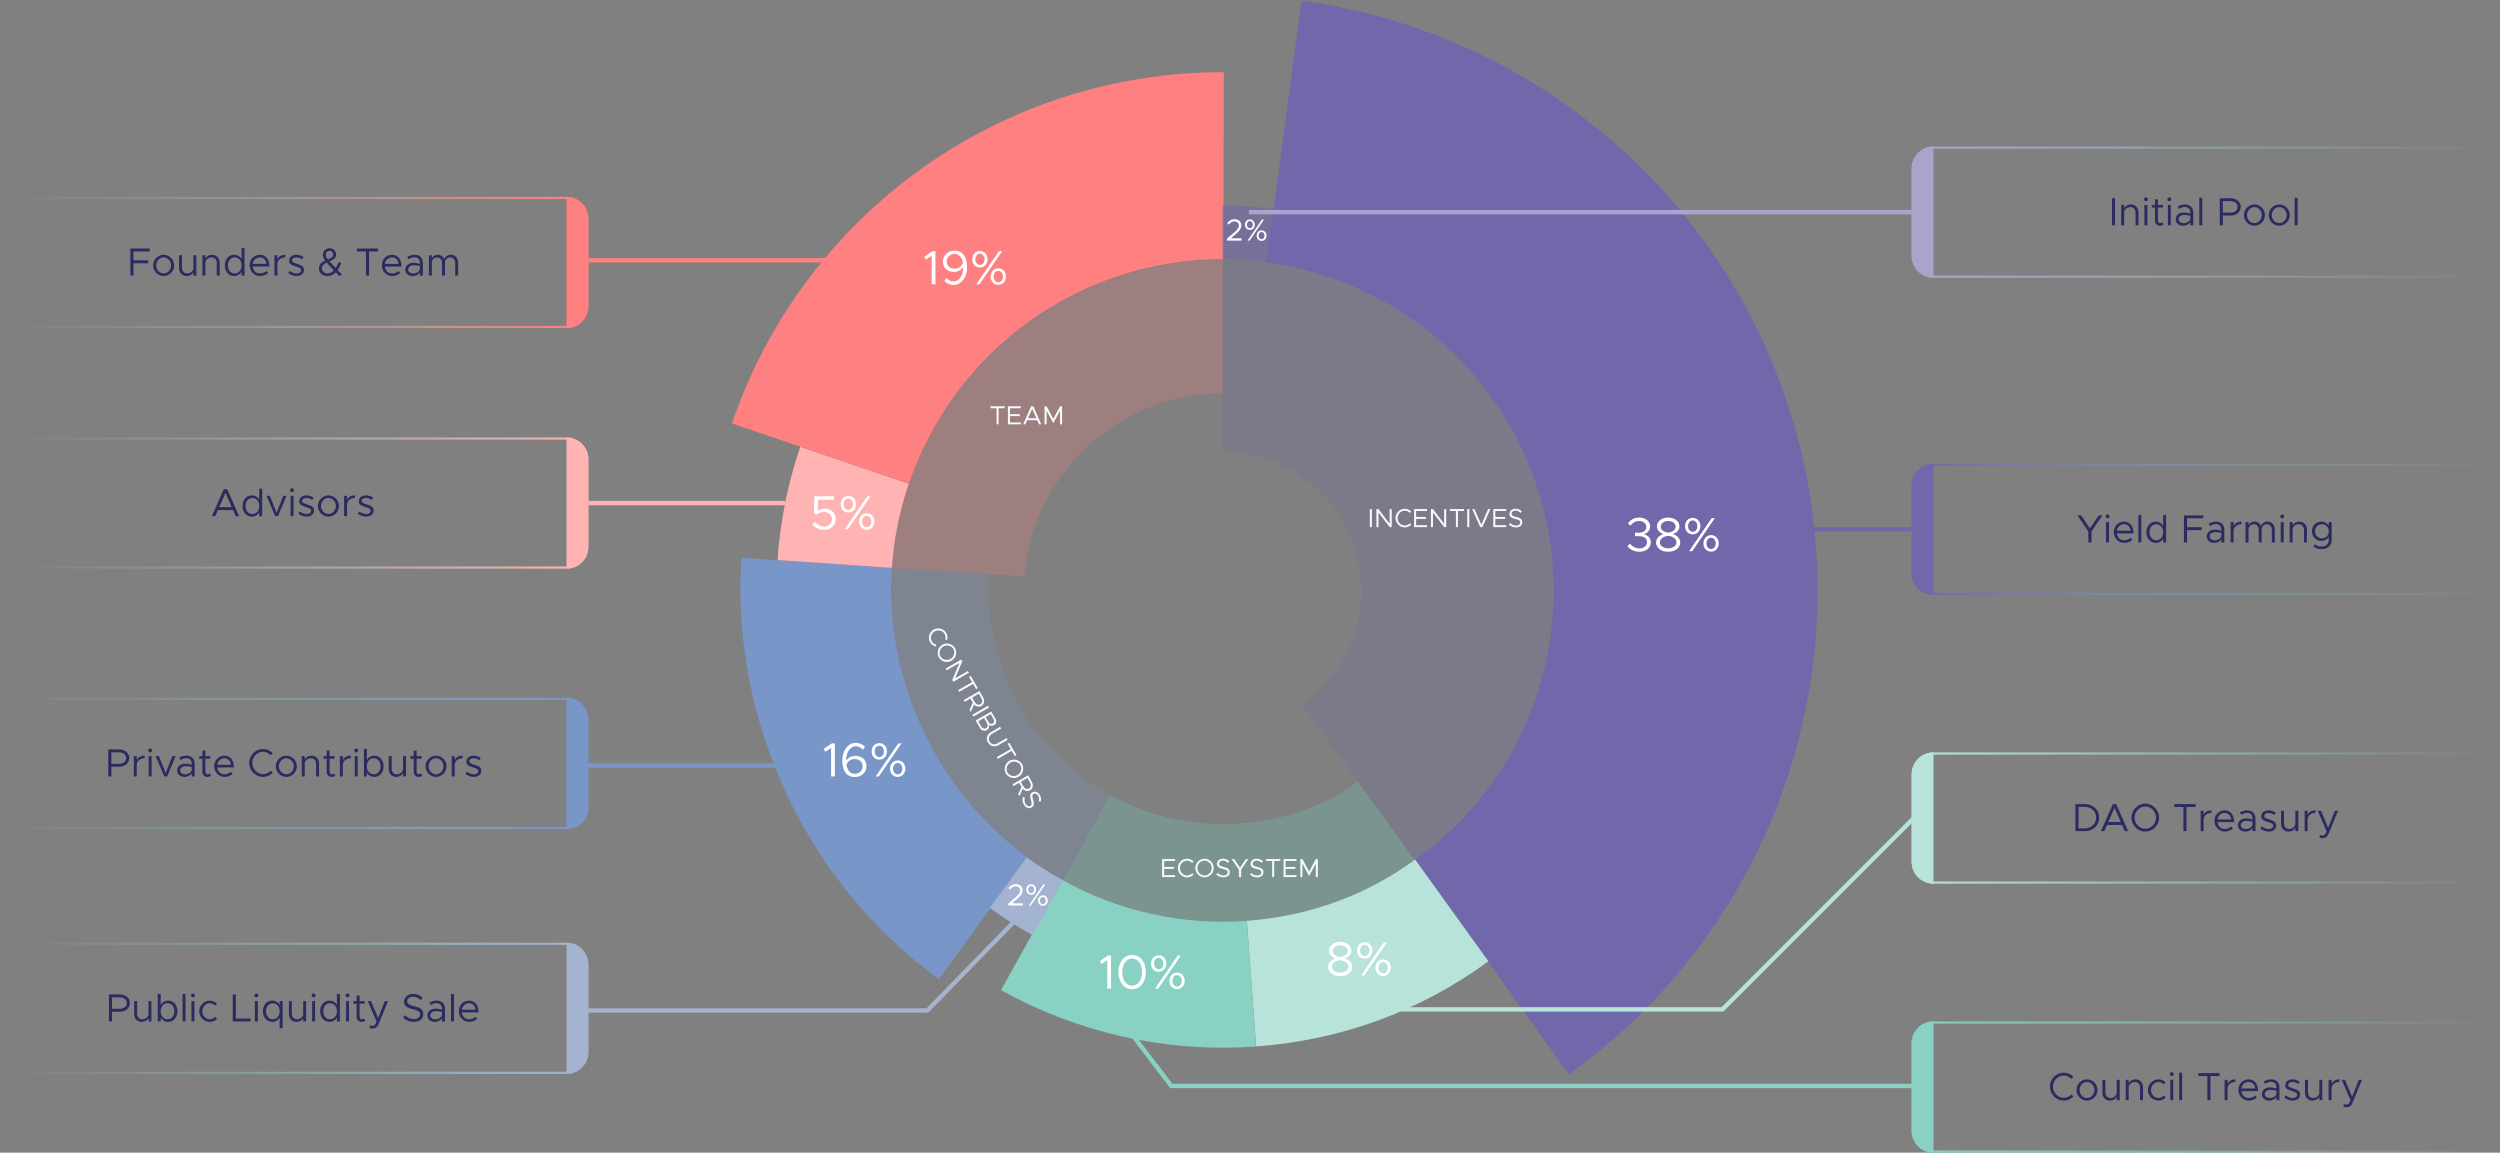 <svg width="1143" height="527" viewBox="0 0 1143 527" fill="none" xmlns="http://www.w3.org/2000/svg">
<rect x="0" y="0" width="1143" height="527" fill="#808080" stroke="none"/>
<path d="M875.5 496.5H535.5L518 473.5" stroke="#88D1C3" stroke-width="2"/>
<path d="M269 119H378" stroke="#FF8080" stroke-width="2"/>
<path opacity="0.24" d="M559 118.749C590.941 118.749 622.062 128.861 647.903 147.636C673.744 166.41 692.978 192.883 702.848 223.261C712.718 253.639 712.718 286.361 702.848 316.739C692.978 347.117 672.744 374.59 646.903 393.364L595.269 322.296C606.101 314.426 615.164 302.328 619.302 289.593C623.44 276.859 623.44 263.141 619.302 250.407C615.164 237.672 607.101 226.574 596.269 218.704C585.436 210.833 572.39 206.594 559 206.594V118.749Z" fill="#7068AA"/>
<path d="M594.994 0.392C649.049 7.609 699.687 30.908 740.335 67.265C780.982 103.623 809.763 151.359 822.94 204.278C836.117 257.197 833.082 312.856 814.23 364.028C795.377 415.201 761.578 459.526 717.218 491.248L647.016 393.08C671.693 375.433 690.496 350.775 700.983 322.308C711.471 293.84 713.159 262.878 705.829 233.439C698.498 204 682.488 177.445 659.876 157.219C637.263 136.994 609.094 124.032 579.023 120.018L594.994 0.392Z" fill="#7068AA"/>
<path d="M574.251 478.44C533.701 481.421 493.167 472.453 457.66 452.643L485.731 402.328C511.403 416.65 540.709 423.135 570.026 420.979L574.251 478.44Z" fill="#88D1C3"/>
<path d="M429.227 447.648C399.225 425.731 375.262 396.572 359.574 362.891C343.886 329.21 336.474 292.069 339.001 255L407.701 259.684C405.965 285.151 411.217 310.677 421.994 333.816C432.772 356.955 449.235 376.987 469.846 392.044L429.227 447.648Z" fill="#7996C9"/>
<path d="M355.477 256.053C356.685 238.416 360.181 221.011 365.877 204.276L415.509 221.167C411.277 233.601 408.68 246.533 407.782 259.637L355.477 256.053Z" fill="#FFB3B3"/>
<path d="M334.648 193.611C350.626 146.685 380.916 105.95 421.255 77.139C461.595 48.328 509.953 32.891 559.524 33.001L559.335 118.484C527.644 118.413 496.728 128.282 470.938 146.702C445.149 165.121 425.784 191.163 415.569 221.164L334.648 193.611Z" fill="#FF8080"/>
<path d="M472 427.5C465.464 423.857 458.532 419.54 452.5 415.113L469.474 391.985C474.545 395.707 480.472 399.378 485.966 402.441L472 427.5Z" fill="#A3B3D0"/>
<path opacity="0.6" d="M559 94C567.268 94 575.526 94.583 583.712 95.743L580.275 119.979C573.227 118.979 566.118 118.478 559 118.478V94Z" fill="#7068AA"/>
<path opacity="0.24" d="M646.891 393.372C623.669 410.241 597.128 419.153 568.482 420.953C539.837 422.753 511.272 416.365 486.121 402.535L507.547 363.57C525.303 373.333 545.471 377.843 565.694 376.573C585.918 375.302 604.362 369.304 620.757 357.395L646.891 393.372Z" fill="#73D7C3"/>
<path opacity="0.24" d="M486.122 402.535C460.972 388.706 440.276 368.006 426.451 342.853C412.626 317.7 405.816 288.348 407.621 259.703L452 262.5C450.726 282.723 455.66 303.676 465.42 321.434C475.181 339.192 489.792 353.806 507.548 363.57L486.122 402.535Z" fill="#7996C9"/>
<path opacity="0.24" d="M407.668 259.653C410.096 221.259 427.445 186.034 455.497 159.708C483.55 133.383 520.579 118.736 559.049 118.749L559.029 179.702C536.062 179.695 513.955 188.439 497.208 204.155C480.461 219.872 469.949 240.579 468.499 263.5L407.668 259.653Z" fill="#FF8080"/>
<path d="M269 230H359" stroke="#FFB3B3" stroke-width="2"/>
<path d="M829 242H874" stroke="#7068AA" stroke-width="2"/>
<path d="M571 97H874" stroke="#A9A4CC" stroke-width="2"/>
<path d="M269 350H355" stroke="#7996C9" stroke-width="2"/>
<path d="M269 462H424L464 421" stroke="#A3B3D0" stroke-width="2"/>
<path d="M875.001 374L787.5 461.501L636 461.502" stroke="#B8E3DB" stroke-width="2"/>
<path d="M680.501 439.5C649.088 462.472 613.144 475.565 574.334 478.434L570.086 420.975C598.146 418.901 624.29 409.609 647.001 393L680.501 439.5Z" fill="#B8E3DB"/>
<path d="M560.993 110H567.629V108.964H562.743L565.263 106.78C566.887 105.38 567.531 104.344 567.531 103.042C567.531 101.32 566.131 100.214 564.465 100.214C562.953 100.214 561.875 100.928 561.077 102.062L561.847 102.692C562.505 101.796 563.303 101.194 564.423 101.194C565.445 101.194 566.425 101.88 566.425 103.056C566.425 104.008 565.865 104.932 564.507 106.094L560.993 109.09V110ZM571.435 105.114C572.751 105.114 573.675 104.064 573.675 102.706C573.675 101.376 572.779 100.298 571.449 100.298C570.147 100.298 569.209 101.348 569.209 102.734C569.209 104.036 570.105 105.114 571.435 105.114ZM570.385 110H571.309L577.889 100.382H576.965L570.385 110ZM571.449 104.358C570.679 104.358 570.091 103.644 570.091 102.72C570.091 101.754 570.651 101.054 571.435 101.054C572.219 101.054 572.793 101.768 572.793 102.72C572.793 103.658 572.233 104.358 571.449 104.358ZM576.783 110.14C578.085 110.14 579.023 109.09 579.023 107.718C579.023 106.416 578.127 105.324 576.797 105.324C575.467 105.324 574.557 106.416 574.557 107.732C574.557 109.104 575.495 110.14 576.783 110.14ZM576.797 109.384C575.999 109.384 575.439 108.67 575.439 107.718C575.439 106.808 575.985 106.08 576.783 106.08C577.567 106.08 578.141 106.794 578.141 107.732C578.141 108.684 577.595 109.384 576.797 109.384Z" fill="white"/>
<path d="M460.993 414H467.629V412.964H462.743L465.263 410.78C466.887 409.38 467.531 408.344 467.531 407.042C467.531 405.32 466.131 404.214 464.465 404.214C462.953 404.214 461.875 404.928 461.077 406.062L461.847 406.692C462.505 405.796 463.303 405.194 464.423 405.194C465.445 405.194 466.425 405.88 466.425 407.056C466.425 408.008 465.865 408.932 464.507 410.094L460.993 413.09V414ZM471.435 409.114C472.751 409.114 473.675 408.064 473.675 406.706C473.675 405.376 472.779 404.298 471.449 404.298C470.147 404.298 469.209 405.348 469.209 406.734C469.209 408.036 470.105 409.114 471.435 409.114ZM470.385 414H471.309L477.889 404.382H476.965L470.385 414ZM471.449 408.358C470.679 408.358 470.091 407.644 470.091 406.72C470.091 405.754 470.651 405.054 471.435 405.054C472.219 405.054 472.793 405.768 472.793 406.72C472.793 407.658 472.233 408.358 471.449 408.358ZM476.783 414.14C478.085 414.14 479.023 413.09 479.023 411.718C479.023 410.416 478.127 409.324 476.797 409.324C475.467 409.324 474.557 410.416 474.557 411.732C474.557 413.104 475.495 414.14 476.783 414.14ZM476.797 413.384C475.999 413.384 475.439 412.67 475.439 411.718C475.439 410.808 475.985 410.08 476.783 410.08C477.567 410.08 478.141 410.794 478.141 411.732C478.141 412.684 477.595 413.384 476.797 413.384Z" fill="white"/>
<path d="M749.509 252.264C752.655 252.264 754.767 250.438 754.767 247.908C754.767 245.73 753.051 244.608 751.511 244.256C753.073 243.794 754.437 242.65 754.437 240.714C754.437 238.294 752.325 236.622 749.443 236.622C747.089 236.622 745.417 237.766 744.273 239.284L745.417 240.318C746.495 239.02 747.683 238.184 749.355 238.184C751.247 238.184 752.699 239.328 752.699 240.912C752.699 242.628 751.181 243.596 749.157 243.574L747.529 243.552V245.136H749.135C751.511 245.136 753.029 246.038 753.029 247.82C753.029 249.536 751.621 250.702 749.509 250.702C747.661 250.702 746.187 249.822 745.197 248.546L744.009 249.668C745.109 251.12 747.023 252.264 749.509 252.264ZM762.686 252.264C765.788 252.264 768.208 250.614 768.208 248.04C768.208 246.148 766.712 244.806 764.886 244.19C766.448 243.618 767.834 242.496 767.834 240.648C767.834 238.162 765.392 236.622 762.686 236.622C760.068 236.622 757.56 238.118 757.56 240.626C757.56 242.364 758.792 243.53 760.508 244.19C758.66 244.784 757.164 246.148 757.164 248.04C757.164 250.592 759.562 252.264 762.686 252.264ZM762.686 243.508C761.256 243.42 759.298 242.562 759.298 240.802C759.298 239.284 760.794 238.184 762.686 238.184C764.578 238.184 766.096 239.284 766.096 240.802C766.096 242.518 764.16 243.42 762.686 243.508ZM762.686 250.702C760.596 250.702 758.902 249.58 758.902 247.93C758.902 246.104 761.124 245.048 762.686 245.004C764.27 245.048 766.47 246.104 766.47 247.93C766.47 249.58 764.776 250.702 762.686 250.702ZM773.893 244.322C775.961 244.322 777.413 242.672 777.413 240.538C777.413 238.448 776.005 236.754 773.915 236.754C771.869 236.754 770.395 238.404 770.395 240.582C770.395 242.628 771.803 244.322 773.893 244.322ZM772.243 252H773.695L784.035 236.886H782.583L772.243 252ZM773.915 243.134C772.705 243.134 771.781 242.012 771.781 240.56C771.781 239.042 772.661 237.942 773.893 237.942C775.125 237.942 776.027 239.064 776.027 240.56C776.027 242.034 775.147 243.134 773.915 243.134ZM782.297 252.22C784.343 252.22 785.817 250.57 785.817 248.414C785.817 246.368 784.409 244.652 782.319 244.652C780.229 244.652 778.799 246.368 778.799 248.436C778.799 250.592 780.273 252.22 782.297 252.22ZM782.319 251.032C781.065 251.032 780.185 249.91 780.185 248.414C780.185 246.984 781.043 245.84 782.297 245.84C783.529 245.84 784.431 246.962 784.431 248.436C784.431 249.932 783.573 251.032 782.319 251.032Z" fill="white"/>
<path d="M455.621 194H456.557V186.644H459.329V185.756H452.849V186.644H455.621V194ZM466.731 186.644V185.756H460.815V194H466.731V193.112H461.763V190.244H466.239V189.356H461.763V186.644H466.731ZM475.047 194H476.067L472.431 185.756H471.411L467.775 194H468.795L469.623 192.128H474.219L475.047 194ZM470.007 191.24L471.927 186.908L473.835 191.24H470.007ZM477.577 194H478.513V187.772L481.573 193.52L484.633 187.772V194H485.569V185.756H484.633L481.573 191.504L478.513 185.756H477.577V194Z" fill="#F7F9FD"/>
<path d="M626.288 241H627.224V232.756H626.288V241ZM629.304 241H630.24V234.292L635.352 241H636.288V232.756H635.352V239.464L630.24 232.756H629.304V241ZM642.258 241.144C643.398 241.144 644.454 240.652 645.222 239.884L644.586 239.236C643.986 239.872 643.158 240.28 642.258 240.28C640.482 240.28 638.982 238.72 638.982 236.872C638.982 235.036 640.482 233.476 642.258 233.476C643.158 233.476 643.986 233.884 644.586 234.52L645.222 233.872C644.454 233.092 643.398 232.612 642.258 232.612C639.978 232.612 638.034 234.556 638.034 236.872C638.034 239.188 639.978 241.144 642.258 241.144ZM652.43 233.644V232.756H646.514V241H652.43V240.112H647.462V237.244H651.938V236.356H647.462V233.644H652.43ZM654.218 241H655.154V234.292L660.266 241H661.202V232.756H660.266V239.464L655.154 232.756H654.218V241ZM665.636 241H666.572V233.644H669.344V232.756H662.864V233.644H665.636V241ZM670.831 241H671.767V232.756H670.831V241ZM680.375 232.756L677.255 239.848L674.123 232.756H673.103L676.739 241H677.759L681.395 232.756H680.375ZM688.641 233.644V232.756H682.725V241H688.641V240.112H683.673V237.244H688.149V236.356H683.673V233.644H688.641ZM693.105 241.132C695.025 241.132 696.009 240.064 696.009 238.756C696.009 237.304 694.881 236.74 693.309 236.368C691.905 236.032 691.089 235.732 691.089 234.88C691.089 234.124 691.833 233.452 692.853 233.452C693.717 233.452 694.533 233.848 695.217 234.508L695.793 233.776C695.037 233.08 694.125 232.6 692.901 232.6C691.317 232.6 690.141 233.632 690.141 234.952C690.141 236.38 691.185 236.896 692.841 237.28C694.281 237.616 695.061 237.964 695.061 238.84C695.061 239.584 694.413 240.28 693.141 240.28C691.989 240.28 691.137 239.788 690.441 239.092L689.853 239.824C690.681 240.64 691.749 241.132 693.105 241.132Z" fill="#F7F9FD"/>
<path d="M537.225 393.644V392.756H531.309V401H537.225V400.112H532.257V397.244H536.733V396.356H532.257V393.644H537.225ZM542.733 401.144C543.873 401.144 544.929 400.652 545.697 399.884L545.061 399.236C544.461 399.872 543.633 400.28 542.733 400.28C540.957 400.28 539.457 398.72 539.457 396.872C539.457 395.036 540.957 393.476 542.733 393.476C543.633 393.476 544.461 393.884 545.061 394.52L545.697 393.872C544.929 393.092 543.873 392.612 542.733 392.612C540.453 392.612 538.509 394.556 538.509 396.872C538.509 399.188 540.453 401.144 542.733 401.144ZM550.713 401.144C553.005 401.144 554.925 399.188 554.925 396.872C554.925 394.556 553.005 392.612 550.713 392.612C548.433 392.612 546.489 394.556 546.489 396.872C546.489 399.188 548.433 401.144 550.713 401.144ZM550.713 400.28C548.937 400.28 547.437 398.72 547.437 396.872C547.437 395.036 548.937 393.476 550.713 393.476C552.489 393.476 553.977 395.036 553.977 396.872C553.977 398.72 552.489 400.28 550.713 400.28ZM559.349 401.132C561.269 401.132 562.253 400.064 562.253 398.756C562.253 397.304 561.125 396.74 559.553 396.368C558.149 396.032 557.333 395.732 557.333 394.88C557.333 394.124 558.077 393.452 559.097 393.452C559.961 393.452 560.777 393.848 561.461 394.508L562.037 393.776C561.281 393.08 560.369 392.6 559.145 392.6C557.561 392.6 556.385 393.632 556.385 394.952C556.385 396.38 557.429 396.896 559.085 397.28C560.525 397.616 561.305 397.964 561.305 398.84C561.305 399.584 560.657 400.28 559.385 400.28C558.233 400.28 557.381 399.788 556.685 399.092L556.097 399.824C556.925 400.64 557.993 401.132 559.349 401.132ZM566.444 401H567.428V397.64L570.74 392.756H569.612L566.936 396.752L564.284 392.756H563.12L566.444 397.64V401ZM574.759 401.132C576.679 401.132 577.663 400.064 577.663 398.756C577.663 397.304 576.535 396.74 574.963 396.368C573.559 396.032 572.743 395.732 572.743 394.88C572.743 394.124 573.487 393.452 574.507 393.452C575.371 393.452 576.187 393.848 576.871 394.508L577.447 393.776C576.691 393.08 575.779 392.6 574.555 392.6C572.971 392.6 571.795 393.632 571.795 394.952C571.795 396.38 572.839 396.896 574.495 397.28C575.935 397.616 576.715 397.964 576.715 398.84C576.715 399.584 576.067 400.28 574.795 400.28C573.643 400.28 572.791 399.788 572.095 399.092L571.507 399.824C572.335 400.64 573.403 401.132 574.759 401.132ZM581.626 401H582.562V393.644H585.334V392.756H578.854V393.644H581.626V401ZM592.737 393.644V392.756H586.821V401H592.737V400.112H587.769V397.244H592.245V396.356H587.769V393.644H592.737ZM594.524 401H595.46V394.772L598.52 400.52L601.58 394.772V401H602.516V392.756H601.58L598.52 398.504L595.46 392.756H594.524V401Z" fill="#F7F9FD"/>
<path d="M425.253 293.654C425.823 294.642 426.777 295.31 427.826 295.591L428.07 294.717C427.219 294.515 426.452 294.002 426.002 293.222C425.114 291.684 425.715 289.605 427.315 288.681C428.905 287.763 431.006 288.282 431.894 289.82C432.344 290.6 432.405 291.521 432.154 292.359L433.033 292.585C433.325 291.53 433.212 290.376 432.642 289.388C431.502 287.414 428.847 286.702 426.841 287.86C424.835 289.018 424.113 291.68 425.253 293.654ZM429.244 300.566C430.39 302.551 433.043 303.235 435.049 302.077C437.055 300.919 437.778 298.285 436.632 296.3C435.492 294.325 432.837 293.614 430.831 294.772C428.825 295.93 428.104 298.591 429.244 300.566ZM429.992 300.134C429.104 298.596 429.705 296.517 431.305 295.593C432.895 294.675 434.996 295.194 435.884 296.732C436.772 298.27 436.165 300.338 434.575 301.256C432.975 302.18 430.88 301.672 429.992 300.134ZM432.348 305.655L432.816 306.466L438.625 303.112L435.372 310.893L435.84 311.703L442.98 307.581L442.512 306.771L436.702 310.125L439.956 302.344L439.488 301.533L432.348 305.655ZM438.057 315.544L438.525 316.354L444.896 312.676L446.282 315.077L447.051 314.633L443.811 309.021L443.042 309.465L444.428 311.866L438.057 315.544ZM448.7 322.769C450.04 321.995 450.32 320.295 449.468 318.82L447.794 315.92L440.655 320.042L441.123 320.853L443.689 319.371L444.781 321.262L443.259 324.552L443.793 325.477L445.364 322.104C446.257 323.098 447.577 323.417 448.7 322.769ZM447.493 317.175L448.615 319.118C449.287 320.282 449.182 321.396 448.226 321.948C447.27 322.5 446.252 322.034 445.58 320.87L444.458 318.927L447.493 317.175ZM444.557 326.801L445.025 327.612L452.164 323.49L451.696 322.679L444.557 326.801ZM446.065 329.413L448.027 332.811C448.741 334.048 450.061 334.463 451.205 333.803C451.984 333.353 452.352 332.503 452.294 331.442C453.04 331.871 453.693 331.993 454.451 331.555C455.491 330.955 455.76 329.718 455.094 328.565L453.204 325.291L446.065 329.413ZM450.648 327.848L452.935 326.528L454.237 328.783C454.693 329.573 454.538 330.41 453.873 330.794C453.208 331.178 452.406 330.893 451.95 330.103L450.648 327.848ZM447.271 329.798L449.91 328.274L451.284 330.654C451.794 331.537 451.604 332.478 450.835 332.922C450.066 333.366 449.155 333.061 448.645 332.178L447.271 329.798ZM451.704 339.468C452.712 341.214 454.704 341.713 456.513 340.669L460.69 338.257L460.222 337.446L456.045 339.858C454.673 340.65 453.174 340.31 452.442 339.042C451.71 337.775 452.165 336.306 453.537 335.514L457.714 333.102L457.246 332.292L453.069 334.704C451.26 335.748 450.696 337.723 451.704 339.468ZM455.723 346.142L456.191 346.953L462.562 343.275L463.948 345.675L464.717 345.231L461.477 339.619L460.708 340.063L462.094 342.464L455.723 346.142ZM459.888 353.644C461.034 355.629 463.688 356.313 465.694 355.155C467.699 353.997 468.423 351.363 467.277 349.378C466.137 347.403 463.481 346.692 461.476 347.85C459.47 349.008 458.748 351.669 459.888 353.644ZM460.636 353.212C459.748 351.674 460.349 349.595 461.95 348.671C463.54 347.753 465.641 348.272 466.529 349.81C467.417 351.348 466.81 353.416 465.22 354.334C463.619 355.258 461.524 354.75 460.636 353.212ZM470.948 361.304C472.288 360.53 472.568 358.83 471.716 357.354L470.042 354.455L462.903 358.577L463.371 359.388L465.938 357.906L467.03 359.797L465.507 363.087L466.041 364.012L467.612 360.638C468.505 361.633 469.825 361.952 470.948 361.304ZM469.741 355.71L470.863 357.653C471.535 358.817 471.43 359.931 470.474 360.483C469.518 361.035 468.501 360.569 467.829 359.405L466.707 357.462L469.741 355.71ZM468.119 367.875C469.079 369.538 470.496 369.856 471.628 369.202C472.886 368.476 472.81 367.217 472.346 365.67C471.935 364.286 471.787 363.429 472.525 363.003C473.18 362.625 474.134 362.934 474.644 363.817C475.076 364.565 475.141 365.47 474.911 366.392L475.833 366.525C476.058 365.523 476.018 364.493 475.406 363.433C474.614 362.061 473.132 361.559 471.989 362.219C470.752 362.933 470.827 364.095 471.323 365.721C471.752 367.136 471.84 367.985 471.082 368.423C470.437 368.795 469.51 368.582 468.874 367.481C468.298 366.483 468.299 365.499 468.553 364.548L467.625 364.405C467.333 365.53 467.441 366.701 468.119 367.875Z" fill="#F7F9FD"/>
<path d="M612.74 446.264C615.842 446.264 618.262 444.614 618.262 442.04C618.262 440.148 616.766 438.806 614.94 438.19C616.502 437.618 617.888 436.496 617.888 434.648C617.888 432.162 615.446 430.622 612.74 430.622C610.122 430.622 607.614 432.118 607.614 434.626C607.614 436.364 608.846 437.53 610.562 438.19C608.714 438.784 607.218 440.148 607.218 442.04C607.218 444.592 609.616 446.264 612.74 446.264ZM612.74 437.508C611.31 437.42 609.352 436.562 609.352 434.802C609.352 433.284 610.848 432.184 612.74 432.184C614.632 432.184 616.15 433.284 616.15 434.802C616.15 436.518 614.214 437.42 612.74 437.508ZM612.74 444.702C610.65 444.702 608.956 443.58 608.956 441.93C608.956 440.104 611.178 439.048 612.74 439.004C614.324 439.048 616.524 440.104 616.524 441.93C616.524 443.58 614.83 444.702 612.74 444.702ZM623.948 438.322C626.016 438.322 627.468 436.672 627.468 434.538C627.468 432.448 626.06 430.754 623.97 430.754C621.924 430.754 620.45 432.404 620.45 434.582C620.45 436.628 621.858 438.322 623.948 438.322ZM622.298 446H623.75L634.09 430.886H632.638L622.298 446ZM623.97 437.134C622.76 437.134 621.836 436.012 621.836 434.56C621.836 433.042 622.716 431.942 623.948 431.942C625.18 431.942 626.082 433.064 626.082 434.56C626.082 436.034 625.202 437.134 623.97 437.134ZM632.352 446.22C634.398 446.22 635.872 444.57 635.872 442.414C635.872 440.368 634.464 438.652 632.374 438.652C630.284 438.652 628.854 440.368 628.854 442.436C628.854 444.592 630.328 446.22 632.352 446.22ZM632.374 445.032C631.12 445.032 630.24 443.91 630.24 442.414C630.24 440.984 631.098 439.84 632.352 439.84C633.584 439.84 634.486 440.962 634.486 442.436C634.486 443.932 633.628 445.032 632.374 445.032Z" fill="white"/>
<path d="M506.243 452H507.959V436.886H506.573L502.855 439.416L503.603 440.692L506.243 438.976V452ZM517.629 452.264C521.303 452.264 523.899 449.03 523.899 444.432C523.899 439.856 521.303 436.622 517.629 436.622C513.933 436.622 511.337 439.856 511.337 444.432C511.337 449.03 513.933 452.264 517.629 452.264ZM517.629 450.68C514.967 450.68 513.075 448.084 513.075 444.432C513.075 440.78 514.967 438.206 517.629 438.206C520.291 438.206 522.161 440.78 522.161 444.432C522.161 448.084 520.291 450.68 517.629 450.68ZM529.739 444.322C531.807 444.322 533.259 442.672 533.259 440.538C533.259 438.448 531.851 436.754 529.761 436.754C527.715 436.754 526.241 438.404 526.241 440.582C526.241 442.628 527.649 444.322 529.739 444.322ZM528.089 452H529.541L539.881 436.886H538.429L528.089 452ZM529.761 443.134C528.551 443.134 527.627 442.012 527.627 440.56C527.627 439.042 528.507 437.942 529.739 437.942C530.971 437.942 531.873 439.064 531.873 440.56C531.873 442.034 530.993 443.134 529.761 443.134ZM538.143 452.22C540.189 452.22 541.663 450.57 541.663 448.414C541.663 446.368 540.255 444.652 538.165 444.652C536.075 444.652 534.645 446.368 534.645 448.436C534.645 450.592 536.119 452.22 538.143 452.22ZM538.165 451.032C536.911 451.032 536.031 449.91 536.031 448.414C536.031 446.984 536.889 445.84 538.143 445.84C539.375 445.84 540.277 446.962 540.277 448.436C540.277 449.932 539.419 451.032 538.165 451.032Z" fill="white"/>
<path d="M379.974 355H381.69V339.886H380.304L376.586 342.416L377.334 343.692L379.974 341.976V355ZM391.096 345.562C389.314 345.562 387.752 346.42 386.828 347.872V347.674C386.828 344.044 388.742 341.184 391.162 341.184C392.614 341.184 393.604 341.844 394.55 342.768L395.496 341.426C394.374 340.348 393.054 339.622 391.206 339.622C387.774 339.622 385.09 343.164 385.09 347.674C385.09 351.942 386.74 355.264 390.832 355.264C393.978 355.264 396.156 353.064 396.156 350.27C396.156 347.278 393.846 345.562 391.096 345.562ZM390.81 353.79C388.698 353.79 387.466 352.14 387.026 349.852C387.4 348.18 388.874 347.036 390.788 347.036C392.812 347.036 394.418 348.29 394.418 350.358C394.418 352.03 393.076 353.79 390.81 353.79ZM402.009 347.322C404.077 347.322 405.529 345.672 405.529 343.538C405.529 341.448 404.121 339.754 402.031 339.754C399.985 339.754 398.511 341.404 398.511 343.582C398.511 345.628 399.919 347.322 402.009 347.322ZM400.359 355H401.811L412.151 339.886H410.699L400.359 355ZM402.031 346.134C400.821 346.134 399.897 345.012 399.897 343.56C399.897 342.042 400.777 340.942 402.009 340.942C403.241 340.942 404.143 342.064 404.143 343.56C404.143 345.034 403.263 346.134 402.031 346.134ZM410.413 355.22C412.459 355.22 413.933 353.57 413.933 351.414C413.933 349.368 412.525 347.652 410.435 347.652C408.345 347.652 406.915 349.368 406.915 351.436C406.915 353.592 408.389 355.22 410.413 355.22ZM410.435 354.032C409.181 354.032 408.301 352.91 408.301 351.414C408.301 349.984 409.159 348.84 410.413 348.84C411.645 348.84 412.547 349.962 412.547 351.436C412.547 352.932 411.689 354.032 410.435 354.032Z" fill="white"/>
<path d="M376.716 242.264C379.818 242.264 382.084 240.284 382.084 237.292C382.084 234.3 379.818 232.584 377.09 232.584C375.704 232.584 374.67 233.046 373.856 233.596L374.01 228.514H381.27V226.886H372.338L372.118 234.652L373.372 235.268C374.318 234.564 375.44 234.102 376.738 234.102C378.85 234.102 380.346 235.422 380.346 237.358C380.346 239.272 378.872 240.724 376.782 240.724C375.11 240.724 373.68 239.888 372.514 238.612L371.392 239.866C372.624 241.274 374.384 242.264 376.716 242.264ZM387.862 234.322C389.93 234.322 391.382 232.672 391.382 230.538C391.382 228.448 389.974 226.754 387.884 226.754C385.838 226.754 384.364 228.404 384.364 230.582C384.364 232.628 385.772 234.322 387.862 234.322ZM386.212 242H387.664L398.004 226.886H396.552L386.212 242ZM387.884 233.134C386.674 233.134 385.75 232.012 385.75 230.56C385.75 229.042 386.63 227.942 387.862 227.942C389.094 227.942 389.996 229.064 389.996 230.56C389.996 232.034 389.116 233.134 387.884 233.134ZM396.266 242.22C398.312 242.22 399.786 240.57 399.786 238.414C399.786 236.368 398.378 234.652 396.288 234.652C394.198 234.652 392.768 236.368 392.768 238.436C392.768 240.592 394.242 242.22 396.266 242.22ZM396.288 241.032C395.034 241.032 394.154 239.91 394.154 238.414C394.154 236.984 395.012 235.84 396.266 235.84C397.498 235.84 398.4 236.962 398.4 238.436C398.4 239.932 397.542 241.032 396.288 241.032Z" fill="white"/>
<path d="M425.974 130H427.69V114.886H426.304L422.586 117.416L423.334 118.692L425.974 116.976V130ZM436.414 114.622C433.268 114.622 431.09 116.822 431.09 119.616C431.09 122.608 433.4 124.324 436.15 124.324C437.932 124.324 439.494 123.466 440.418 122.014V122.212C440.418 125.842 438.504 128.702 436.084 128.702C434.632 128.702 433.642 128.042 432.696 127.118L431.75 128.46C432.872 129.538 434.192 130.264 436.04 130.264C439.472 130.264 442.156 126.722 442.156 122.212C442.156 117.944 440.506 114.622 436.414 114.622ZM436.458 122.85C434.434 122.85 432.828 121.596 432.828 119.528C432.828 117.856 434.17 116.096 436.436 116.096C438.548 116.096 439.78 117.746 440.22 120.034C439.846 121.706 438.372 122.85 436.458 122.85ZM448.009 122.322C450.077 122.322 451.529 120.672 451.529 118.538C451.529 116.448 450.121 114.754 448.031 114.754C445.985 114.754 444.511 116.404 444.511 118.582C444.511 120.628 445.919 122.322 448.009 122.322ZM446.359 130H447.811L458.151 114.886H456.699L446.359 130ZM448.031 121.134C446.821 121.134 445.897 120.012 445.897 118.56C445.897 117.042 446.777 115.942 448.009 115.942C449.241 115.942 450.143 117.064 450.143 118.56C450.143 120.034 449.263 121.134 448.031 121.134ZM456.413 130.22C458.459 130.22 459.933 128.57 459.933 126.414C459.933 124.368 458.525 122.652 456.435 122.652C454.345 122.652 452.915 124.368 452.915 126.436C452.915 128.592 454.389 130.22 456.413 130.22ZM456.435 129.032C455.181 129.032 454.301 127.91 454.301 126.414C454.301 124.984 455.159 123.84 456.413 123.84C457.645 123.84 458.547 124.962 458.547 126.436C458.547 127.932 457.689 129.032 456.435 129.032Z" fill="white"/>
<path d="M884 67.5H1142.5V126.5H884C878.753 126.5 874.5 122.247 874.5 117V77C874.5 71.753 878.753 67.5 884 67.5Z" stroke="url(#paint0_linear_1733_7391)"/>
<path d="M874 77C874 71.477 878.477 67 884 67V67V127V127C878.477 127 874 122.523 874 117V77Z" fill="#A9A4CC"/>
<path d="M965.6 103H967.004V90.634H965.6V103ZM974.228 93.478C972.914 93.478 971.708 94.198 971.168 95.188V93.694H969.818V103H971.168V97.078C971.168 95.782 972.482 94.684 974.048 94.684C975.416 94.684 976.37 95.746 976.37 97.258V103H977.72V97.078C977.72 94.972 976.28 93.478 974.228 93.478ZM981.118 92.002C981.604 92.002 982 91.588 982 91.102C982 90.634 981.604 90.22 981.118 90.22C980.614 90.22 980.218 90.634 980.218 91.102C980.218 91.588 980.614 92.002 981.118 92.002ZM980.434 103H981.784V93.694H980.434V103ZM988.581 101.632C988.383 101.848 988.023 102.01 987.609 102.01C987.069 102.01 986.601 101.524 986.601 100.84V94.9H988.887V93.694H986.601V91.138H985.251V93.694H983.793V94.9H985.251V100.84C985.251 102.226 986.187 103.216 987.519 103.216C988.149 103.216 988.761 103 989.247 102.622L988.581 101.632ZM991.823 92.002C992.309 92.002 992.705 91.588 992.705 91.102C992.705 90.634 992.309 90.22 991.823 90.22C991.319 90.22 990.923 90.634 990.923 91.102C990.923 91.588 991.319 92.002 991.823 92.002ZM991.139 103H992.489V93.694H991.139V103ZM998.98 93.478C998.08 93.478 996.964 93.712 995.632 94.378L996.172 95.476C997.018 95.044 997.954 94.63 998.89 94.63C1000.91 94.63 1001.41 96.07 1001.41 97.33V97.672C1000.46 97.366 999.394 97.15 998.386 97.15C996.388 97.15 994.732 98.392 994.732 100.246C994.732 102.082 996.172 103.216 998.134 103.216C999.358 103.216 1000.74 102.64 1001.41 101.542V103H1002.76V97.33C1002.76 95.08 1001.52 93.478 998.98 93.478ZM998.368 102.028C997.054 102.028 996.046 101.344 996.046 100.192C996.046 99.076 997.216 98.284 998.602 98.284C999.61 98.284 1000.56 98.428 1001.41 98.662V100.084C1001.05 101.398 999.592 102.028 998.368 102.028ZM1005.52 103H1006.87V90.418H1005.52V103ZM1014.87 103H1016.28V98.554H1019.89C1022.45 98.554 1024.45 96.916 1024.45 94.594C1024.45 92.272 1022.45 90.634 1019.89 90.634H1014.87V103ZM1016.28 97.222V91.966H1019.64C1021.66 91.966 1023.03 92.938 1023.03 94.594C1023.03 96.25 1021.66 97.222 1019.64 97.222H1016.28ZM1030.72 103.216C1033.33 103.216 1035.53 100.984 1035.53 98.338C1035.53 95.692 1033.33 93.478 1030.72 93.478C1028.11 93.478 1025.9 95.692 1025.9 98.338C1025.9 100.984 1028.11 103.216 1030.72 103.216ZM1030.72 102.01C1028.87 102.01 1027.32 100.336 1027.32 98.338C1027.32 96.358 1028.87 94.684 1030.72 94.684C1032.56 94.684 1034.11 96.358 1034.11 98.338C1034.11 100.336 1032.56 102.01 1030.72 102.01ZM1042.08 103.216C1044.69 103.216 1046.88 100.984 1046.88 98.338C1046.88 95.692 1044.69 93.478 1042.08 93.478C1039.47 93.478 1037.25 95.692 1037.25 98.338C1037.25 100.984 1039.47 103.216 1042.08 103.216ZM1042.08 102.01C1040.22 102.01 1038.67 100.336 1038.67 98.338C1038.67 96.358 1040.22 94.684 1042.08 94.684C1043.91 94.684 1045.46 96.358 1045.46 98.338C1045.46 100.336 1043.91 102.01 1042.08 102.01ZM1049.11 103H1050.46V90.418H1049.11V103Z" fill="#2B2B60"/>
<path d="M884 212.5H1142.5V271.5H884C878.753 271.5 874.5 267.247 874.5 262V222C874.5 216.753 878.753 212.5 884 212.5Z" stroke="url(#paint1_linear_1733_7391)"/>
<path d="M874 222C874 216.477 878.477 212 884 212V212V272V272C878.477 272 874 267.523 874 262V222Z" fill="#7068AA"/>
<path d="M954.774 248H956.25V242.96L961.218 235.634H959.526L955.512 241.628L951.534 235.634H949.788L954.774 242.96V248ZM963.574 237.002C964.06 237.002 964.456 236.588 964.456 236.102C964.456 235.634 964.06 235.22 963.574 235.22C963.07 235.22 962.674 235.634 962.674 236.102C962.674 236.588 963.07 237.002 963.574 237.002ZM962.89 248H964.24V238.694H962.89V248ZM971.145 247.01C969.309 247.01 968.031 245.678 967.833 243.86H975.447C975.447 240.602 973.845 238.478 971.037 238.478C968.535 238.478 966.447 240.548 966.447 243.32C966.447 246.182 968.679 248.216 971.163 248.216C972.459 248.216 974.097 247.658 974.907 246.776L974.079 245.894C973.503 246.524 972.243 247.01 971.145 247.01ZM971.091 239.684C972.945 239.684 973.935 240.98 974.115 242.654H967.851C968.103 240.854 969.435 239.684 971.091 239.684ZM977.656 248H979.006V235.418H977.656V248ZM989.006 235.418V240.44C988.304 239.216 987.116 238.478 985.622 238.478C983.174 238.478 981.338 240.494 981.338 243.338C981.338 246.2 983.174 248.216 985.622 248.216C987.116 248.216 988.304 247.478 989.006 246.254V248H990.356V235.418H989.006ZM985.874 247.01C984.056 247.01 982.76 245.48 982.76 243.338C982.76 241.196 984.056 239.684 985.874 239.684C987.71 239.684 989.006 241.196 989.006 243.338C989.006 245.48 987.71 247.01 985.874 247.01ZM1007.36 236.966V235.634H998.487V248H999.909V242.366H1006.62V241.034H999.909V236.966H1007.36ZM1013.18 238.478C1012.28 238.478 1011.17 238.712 1009.83 239.378L1010.37 240.476C1011.22 240.044 1012.16 239.63 1013.09 239.63C1015.11 239.63 1015.61 241.07 1015.61 242.33V242.672C1014.66 242.366 1013.6 242.15 1012.59 242.15C1010.59 242.15 1008.93 243.392 1008.93 245.246C1008.93 247.082 1010.37 248.216 1012.34 248.216C1013.56 248.216 1014.95 247.64 1015.61 246.542V248H1016.96V242.33C1016.96 240.08 1015.72 238.478 1013.18 238.478ZM1012.57 247.028C1011.26 247.028 1010.25 246.344 1010.25 245.192C1010.25 244.076 1011.42 243.284 1012.8 243.284C1013.81 243.284 1014.77 243.428 1015.61 243.662V245.084C1015.25 246.398 1013.79 247.028 1012.57 247.028ZM1021.2 240.512V238.694H1019.85V248H1021.2V242.798C1021.2 240.98 1022.69 239.684 1024.8 239.684V238.478C1023.09 238.478 1021.75 239.27 1021.2 240.512ZM1036.73 238.478C1035.32 238.478 1034.1 239.252 1033.72 240.458C1033.22 239.252 1032.12 238.478 1030.71 238.478C1029.49 238.478 1028.48 239.09 1028.01 240.062V238.694H1026.66V248H1028.01V242.078C1028.01 240.674 1029.06 239.684 1030.53 239.684C1031.79 239.684 1032.68 240.746 1032.68 242.258V248H1034.03V242.078C1034.03 240.674 1035.07 239.684 1036.55 239.684C1037.81 239.684 1038.69 240.746 1038.69 242.258V248H1040.04V242.078C1040.04 239.972 1038.67 238.478 1036.73 238.478ZM1043.43 237.002C1043.92 237.002 1044.31 236.588 1044.31 236.102C1044.31 235.634 1043.92 235.22 1043.43 235.22C1042.93 235.22 1042.53 235.634 1042.53 236.102C1042.53 236.588 1042.93 237.002 1043.43 237.002ZM1042.75 248H1044.1V238.694H1042.75V248ZM1051.24 238.478C1049.92 238.478 1048.72 239.198 1048.18 240.188V238.694H1046.83V248H1048.18V242.078C1048.18 240.782 1049.49 239.684 1051.06 239.684C1052.42 239.684 1053.38 240.746 1053.38 242.258V248H1054.73V242.078C1054.73 239.972 1053.29 238.478 1051.24 238.478ZM1064.7 238.694V240.296C1063.98 239.162 1062.79 238.478 1061.31 238.478C1058.81 238.478 1057.03 240.296 1057.03 242.888C1057.03 245.48 1058.81 247.316 1061.31 247.316C1062.79 247.316 1063.98 246.632 1064.7 245.498V247.01C1064.7 248.828 1063.44 249.89 1061.29 249.89C1060.14 249.89 1059.03 249.476 1058.31 248.792L1057.71 249.854C1058.56 250.574 1059.96 251.096 1061.47 251.096C1064.16 251.096 1066.05 249.404 1066.05 247.01V238.694H1064.7ZM1061.56 246.11C1059.75 246.11 1058.45 244.778 1058.45 242.888C1058.45 241.016 1059.75 239.684 1061.56 239.684C1063.4 239.684 1064.7 241.016 1064.7 242.888C1064.7 244.778 1063.4 246.11 1061.56 246.11Z" fill="#2B2B60"/>
<path d="M884 344.5H1142.5V403.5H884C878.753 403.5 874.5 399.247 874.5 394V354C874.5 348.753 878.753 344.5 884 344.5Z" stroke="url(#paint2_linear_1733_7391)"/>
<path d="M874 354C874 348.477 878.477 344 884 344V344V404V404C878.477 404 874 399.523 874 394V354Z" fill="#B8E3DB"/>
<path d="M948.897 380H953.073C956.997 380 959.769 377.426 959.769 373.808C959.769 370.19 956.997 367.634 953.073 367.634H948.897V380ZM950.301 378.722V368.912H953.073C956.169 368.912 958.347 370.946 958.347 373.808C958.347 376.688 956.169 378.722 953.073 378.722H950.301ZM971.451 380H972.981L967.527 367.634H965.997L960.543 380H962.073L963.315 377.192H970.209L971.451 380ZM963.891 375.86L966.771 369.362L969.633 375.86H963.891ZM980.827 380.216C984.265 380.216 987.145 377.282 987.145 373.808C987.145 370.334 984.265 367.418 980.827 367.418C977.407 367.418 974.491 370.334 974.491 373.808C974.491 377.282 977.407 380.216 980.827 380.216ZM980.827 378.92C978.163 378.92 975.913 376.58 975.913 373.808C975.913 371.054 978.163 368.714 980.827 368.714C983.491 368.714 985.723 371.054 985.723 373.808C985.723 376.58 983.491 378.92 980.827 378.92ZM998.263 380H999.667V368.966H1003.82V367.634H994.105V368.966H998.263V380ZM1007.48 372.512V370.694H1006.13V380H1007.48V374.798C1007.48 372.98 1008.97 371.684 1011.08 371.684V370.478C1009.37 370.478 1008.03 371.27 1007.48 372.512ZM1017.14 379.01C1015.3 379.01 1014.02 377.678 1013.83 375.86H1021.44C1021.44 372.602 1019.84 370.478 1017.03 370.478C1014.53 370.478 1012.44 372.548 1012.44 375.32C1012.44 378.182 1014.67 380.216 1017.16 380.216C1018.45 380.216 1020.09 379.658 1020.9 378.776L1020.07 377.894C1019.5 378.524 1018.24 379.01 1017.14 379.01ZM1017.08 371.684C1018.94 371.684 1019.93 372.98 1020.11 374.654H1013.84C1014.1 372.854 1015.43 371.684 1017.08 371.684ZM1027.43 370.478C1026.53 370.478 1025.41 370.712 1024.08 371.378L1024.62 372.476C1025.47 372.044 1026.4 371.63 1027.34 371.63C1029.36 371.63 1029.86 373.07 1029.86 374.33V374.672C1028.91 374.366 1027.84 374.15 1026.84 374.15C1024.84 374.15 1023.18 375.392 1023.18 377.246C1023.18 379.082 1024.62 380.216 1026.58 380.216C1027.81 380.216 1029.19 379.64 1029.86 378.542V380H1031.21V374.33C1031.21 372.08 1029.97 370.478 1027.43 370.478ZM1026.82 379.028C1025.5 379.028 1024.5 378.344 1024.5 377.192C1024.5 376.076 1025.67 375.284 1027.05 375.284C1028.06 375.284 1029.01 375.428 1029.86 375.662V377.084C1029.5 378.398 1028.04 379.028 1026.82 379.028ZM1037.26 380.216C1039.19 380.216 1040.66 379.118 1040.66 377.408C1040.66 375.644 1039.12 375.14 1037.62 374.672C1035.89 374.114 1035.21 373.862 1035.21 373.052C1035.21 372.152 1036.07 371.684 1037.12 371.684C1037.95 371.684 1038.86 371.972 1039.8 372.566L1040.45 371.522C1039.46 370.874 1038.27 370.478 1037.12 370.478C1035.26 370.478 1033.86 371.522 1033.86 373.214C1033.86 374.546 1034.72 375.212 1036.97 375.86C1038.23 376.22 1039.31 376.544 1039.31 377.552C1039.31 378.434 1038.49 379.01 1037.26 379.01C1036.24 379.01 1035.17 378.614 1034.11 377.84L1033.41 378.83C1034.53 379.73 1035.97 380.216 1037.26 380.216ZM1049.45 370.694V376.616C1049.45 377.912 1048.14 379.01 1046.57 379.01C1045.2 379.01 1044.25 377.948 1044.25 376.436V370.694H1042.9V376.616C1042.9 378.722 1044.34 380.216 1046.39 380.216C1047.7 380.216 1048.91 379.496 1049.45 378.506V380H1050.8V370.694H1049.45ZM1055.03 372.512V370.694H1053.68V380H1055.03V374.798C1055.03 372.98 1056.52 371.684 1058.63 371.684V370.478C1056.92 370.478 1055.58 371.27 1055.03 372.512ZM1061.88 383.24C1063.16 383.222 1064.06 382.628 1064.71 381.044L1068.95 370.694H1067.5L1064.42 378.434L1061.16 370.694H1059.67L1063.72 380.036L1063.18 381.188C1062.82 381.818 1062.42 382.016 1061.83 382.016C1061.43 382.016 1061.05 381.944 1060.73 381.782L1060.4 382.934C1060.84 383.132 1061.34 383.24 1061.88 383.24Z" fill="#2B2B60"/>
<path d="M884 467.5H1142.5V526.5H884C878.753 526.5 874.5 522.247 874.5 517V477C874.5 471.753 878.753 467.5 884 467.5Z" stroke="url(#paint3_linear_1733_7391)"/>
<path d="M874 477C874 471.477 878.477 467 884 467V467V527V527C878.477 527 874 522.523 874 517V477Z" fill="#88D1C3"/>
<path d="M943.526 503.216C945.236 503.216 946.82 502.478 947.972 501.326L947.018 500.354C946.118 501.308 944.876 501.92 943.526 501.92C940.862 501.92 938.612 499.58 938.612 496.808C938.612 494.054 940.862 491.714 943.526 491.714C944.876 491.714 946.118 492.326 947.018 493.28L947.972 492.308C946.82 491.138 945.236 490.418 943.526 490.418C940.106 490.418 937.19 493.334 937.19 496.808C937.19 500.282 940.106 503.216 943.526 503.216ZM954.176 503.216C956.786 503.216 958.982 500.984 958.982 498.338C958.982 495.692 956.786 493.478 954.176 493.478C951.566 493.478 949.352 495.692 949.352 498.338C949.352 500.984 951.566 503.216 954.176 503.216ZM954.176 502.01C952.322 502.01 950.774 500.336 950.774 498.338C950.774 496.358 952.322 494.684 954.176 494.684C956.012 494.684 957.56 496.358 957.56 498.338C957.56 500.336 956.012 502.01 954.176 502.01ZM967.764 493.694V499.616C967.764 500.912 966.45 502.01 964.884 502.01C963.516 502.01 962.562 500.948 962.562 499.436V493.694H961.212V499.616C961.212 501.722 962.652 503.216 964.704 503.216C966.018 503.216 967.224 502.496 967.764 501.506V503H969.114V493.694H967.764ZM976.292 493.478C974.978 493.478 973.772 494.198 973.232 495.188V493.694H971.882V503H973.232V497.078C973.232 495.782 974.546 494.684 976.112 494.684C977.48 494.684 978.434 495.746 978.434 497.258V503H979.784V497.078C979.784 494.972 978.344 493.478 976.292 493.478ZM986.836 503.216C988.132 503.216 989.32 502.676 990.202 501.794L989.266 500.876C988.636 501.578 987.772 502.01 986.836 502.01C984.982 502.01 983.434 500.336 983.434 498.338C983.434 496.358 984.982 494.684 986.836 494.684C987.754 494.684 988.6 495.098 989.212 495.764L990.148 494.846C989.266 494 988.096 493.478 986.836 493.478C984.226 493.478 982.012 495.692 982.012 498.338C982.012 500.984 984.226 503.216 986.836 503.216ZM992.938 492.002C993.424 492.002 993.82 491.588 993.82 491.102C993.82 490.634 993.424 490.22 992.938 490.22C992.434 490.22 992.038 490.634 992.038 491.102C992.038 491.588 992.434 492.002 992.938 492.002ZM992.254 503H993.604V493.694H992.254V503ZM996.315 503H997.665V490.418H996.315V503ZM1009.21 503H1010.62V491.966H1014.78V490.634H1005.06V491.966H1009.21V503ZM1018.43 495.512V493.694H1017.08V503H1018.43V497.798C1018.43 495.98 1019.92 494.684 1022.03 494.684V493.478C1020.32 493.478 1018.99 494.27 1018.43 495.512ZM1028.09 502.01C1026.25 502.01 1024.98 500.678 1024.78 498.86H1032.39C1032.39 495.602 1030.79 493.478 1027.98 493.478C1025.48 493.478 1023.39 495.548 1023.39 498.32C1023.39 501.182 1025.62 503.216 1028.11 503.216C1029.4 503.216 1031.04 502.658 1031.85 501.776L1031.02 500.894C1030.45 501.524 1029.19 502.01 1028.09 502.01ZM1028.04 494.684C1029.89 494.684 1030.88 495.98 1031.06 497.654H1024.8C1025.05 495.854 1026.38 494.684 1028.04 494.684ZM1038.38 493.478C1037.48 493.478 1036.36 493.712 1035.03 494.378L1035.57 495.476C1036.42 495.044 1037.35 494.63 1038.29 494.63C1040.31 494.63 1040.81 496.07 1040.81 497.33V497.672C1039.86 497.366 1038.79 497.15 1037.79 497.15C1035.79 497.15 1034.13 498.392 1034.13 500.246C1034.13 502.082 1035.57 503.216 1037.53 503.216C1038.76 503.216 1040.14 502.64 1040.81 501.542V503H1042.16V497.33C1042.16 495.08 1040.92 493.478 1038.38 493.478ZM1037.77 502.028C1036.45 502.028 1035.45 501.344 1035.45 500.192C1035.45 499.076 1036.62 498.284 1038 498.284C1039.01 498.284 1039.96 498.428 1040.81 498.662V500.084C1040.45 501.398 1038.99 502.028 1037.77 502.028ZM1048.21 503.216C1050.14 503.216 1051.61 502.118 1051.61 500.408C1051.61 498.644 1050.07 498.14 1048.57 497.672C1046.84 497.114 1046.16 496.862 1046.16 496.052C1046.16 495.152 1047.02 494.684 1048.07 494.684C1048.9 494.684 1049.81 494.972 1050.75 495.566L1051.4 494.522C1050.41 493.874 1049.22 493.478 1048.07 493.478C1046.21 493.478 1044.81 494.522 1044.81 496.214C1044.81 497.546 1045.67 498.212 1047.92 498.86C1049.18 499.22 1050.26 499.544 1050.26 500.552C1050.26 501.434 1049.44 502.01 1048.21 502.01C1047.19 502.01 1046.12 501.614 1045.06 500.84L1044.36 501.83C1045.48 502.73 1046.92 503.216 1048.21 503.216ZM1060.4 493.694V499.616C1060.4 500.912 1059.09 502.01 1057.52 502.01C1056.15 502.01 1055.2 500.948 1055.2 499.436V493.694H1053.85V499.616C1053.85 501.722 1055.29 503.216 1057.34 503.216C1058.65 503.216 1059.86 502.496 1060.4 501.506V503H1061.75V493.694H1060.4ZM1065.98 495.512V493.694H1064.63V503H1065.98V497.798C1065.98 495.98 1067.47 494.684 1069.58 494.684V493.478C1067.87 493.478 1066.53 494.27 1065.98 495.512ZM1072.83 506.24C1074.11 506.222 1075.01 505.628 1075.66 504.044L1079.9 493.694H1078.45L1075.37 501.434L1072.11 493.694H1070.62L1074.67 503.036L1074.13 504.188C1073.77 504.818 1073.37 505.016 1072.78 505.016C1072.38 505.016 1072 504.944 1071.68 504.782L1071.35 505.934C1071.79 506.132 1072.29 506.24 1072.83 506.24Z" fill="#2B2B60"/>
<path d="M0.5 200.5H259C264.247 200.5 268.5 204.753 268.5 210V250C268.5 255.247 264.247 259.5 259 259.5H0.5V200.5Z" stroke="url(#paint4_linear_1733_7391)"/>
<path d="M259 200V200C264.523 200 269 204.477 269 210V250C269 255.523 264.523 260 259 260V260V200Z" fill="#FFB3B3"/>
<path d="M107.779 236H109.309L103.855 223.634H102.325L96.871 236H98.401L99.643 233.192H106.537L107.779 236ZM100.219 231.86L103.099 225.362L105.961 231.86H100.219ZM118.523 223.418V228.44C117.821 227.216 116.633 226.478 115.139 226.478C112.691 226.478 110.855 228.494 110.855 231.338C110.855 234.2 112.691 236.216 115.139 236.216C116.633 236.216 117.821 235.478 118.523 234.254V236H119.873V223.418H118.523ZM115.391 235.01C113.573 235.01 112.277 233.48 112.277 231.338C112.277 229.196 113.573 227.684 115.391 227.684C117.227 227.684 118.523 229.196 118.523 231.338C118.523 233.48 117.227 235.01 115.391 235.01ZM125.807 236H127.103L131.009 226.694H129.497L126.455 234.416L123.359 226.694H121.847L125.807 236ZM133.538 225.002C134.024 225.002 134.42 224.588 134.42 224.102C134.42 223.634 134.024 223.22 133.538 223.22C133.034 223.22 132.638 223.634 132.638 224.102C132.638 224.588 133.034 225.002 133.538 225.002ZM132.854 236H134.204V226.694H132.854V236ZM140.209 236.216C142.135 236.216 143.611 235.118 143.611 233.408C143.611 231.644 142.063 231.14 140.569 230.672C138.841 230.114 138.157 229.862 138.157 229.052C138.157 228.152 139.021 227.684 140.065 227.684C140.893 227.684 141.811 227.972 142.747 228.566L143.395 227.522C142.405 226.874 141.217 226.478 140.065 226.478C138.211 226.478 136.807 227.522 136.807 229.214C136.807 230.546 137.671 231.212 139.921 231.86C141.181 232.22 142.261 232.544 142.261 233.552C142.261 234.434 141.433 235.01 140.209 235.01C139.183 235.01 138.121 234.614 137.059 233.84L136.357 234.83C137.473 235.73 138.913 236.216 140.209 236.216ZM150.165 236.216C152.775 236.216 154.971 233.984 154.971 231.338C154.971 228.692 152.775 226.478 150.165 226.478C147.555 226.478 145.341 228.692 145.341 231.338C145.341 233.984 147.555 236.216 150.165 236.216ZM150.165 235.01C148.311 235.01 146.763 233.336 146.763 231.338C146.763 229.358 148.311 227.684 150.165 227.684C152.001 227.684 153.549 229.358 153.549 231.338C153.549 233.336 152.001 235.01 150.165 235.01ZM158.676 228.512V226.694H157.326V236H158.676V230.798C158.676 228.98 160.17 227.684 162.276 227.684V226.478C160.566 226.478 159.234 227.27 158.676 228.512ZM167.437 236.216C169.363 236.216 170.839 235.118 170.839 233.408C170.839 231.644 169.291 231.14 167.797 230.672C166.069 230.114 165.385 229.862 165.385 229.052C165.385 228.152 166.249 227.684 167.293 227.684C168.121 227.684 169.039 227.972 169.975 228.566L170.623 227.522C169.633 226.874 168.445 226.478 167.293 226.478C165.439 226.478 164.035 227.522 164.035 229.214C164.035 230.546 164.899 231.212 167.149 231.86C168.409 232.22 169.489 232.544 169.489 233.552C169.489 234.434 168.661 235.01 167.437 235.01C166.411 235.01 165.349 234.614 164.287 233.84L163.585 234.83C164.701 235.73 166.141 236.216 167.437 236.216Z" fill="#2B2B60"/>
<path d="M0.5 90.5H259C264.247 90.5 268.5 94.753 268.5 100V140C268.5 145.247 264.247 149.5 259 149.5H0.5V90.5Z" stroke="url(#paint5_linear_1733_7391)"/>
<path d="M259 90V90C264.523 90 269 94.477 269 100V140C269 145.523 264.523 150 259 150V150V90Z" fill="#FF8080"/>
<path d="M68.472 114.966V113.634H59.598V126H61.02V120.366H67.734V119.034H61.02V114.966H68.472ZM74.832 126.216C77.442 126.216 79.638 123.984 79.638 121.338C79.638 118.692 77.442 116.478 74.832 116.478C72.222 116.478 70.008 118.692 70.008 121.338C70.008 123.984 72.222 126.216 74.832 126.216ZM74.832 125.01C72.978 125.01 71.43 123.336 71.43 121.338C71.43 119.358 72.978 117.684 74.832 117.684C76.668 117.684 78.216 119.358 78.216 121.338C78.216 123.336 76.668 125.01 74.832 125.01ZM88.42 116.694V122.616C88.42 123.912 87.106 125.01 85.54 125.01C84.172 125.01 83.218 123.948 83.218 122.436V116.694H81.868V122.616C81.868 124.722 83.308 126.216 85.36 126.216C86.674 126.216 87.88 125.496 88.42 124.506V126H89.77V116.694H88.42ZM96.948 116.478C95.634 116.478 94.428 117.198 93.888 118.188V116.694H92.538V126H93.888V120.078C93.888 118.782 95.202 117.684 96.768 117.684C98.136 117.684 99.09 118.746 99.09 120.258V126H100.44V120.078C100.44 117.972 99 116.478 96.948 116.478ZM110.445 113.418V118.44C109.743 117.216 108.555 116.478 107.061 116.478C104.613 116.478 102.777 118.494 102.777 121.338C102.777 124.2 104.613 126.216 107.061 126.216C108.555 126.216 109.743 125.478 110.445 124.254V126H111.795V113.418H110.445ZM107.313 125.01C105.495 125.01 104.199 123.48 104.199 121.338C104.199 119.196 105.495 117.684 107.313 117.684C109.149 117.684 110.445 119.196 110.445 121.338C110.445 123.48 109.149 125.01 107.313 125.01ZM118.845 125.01C117.009 125.01 115.731 123.678 115.533 121.86H123.147C123.147 118.602 121.545 116.478 118.737 116.478C116.235 116.478 114.147 118.548 114.147 121.32C114.147 124.182 116.379 126.216 118.863 126.216C120.159 126.216 121.797 125.658 122.607 124.776L121.779 123.894C121.203 124.524 119.943 125.01 118.845 125.01ZM118.791 117.684C120.645 117.684 121.635 118.98 121.815 120.654H115.551C115.803 118.854 117.135 117.684 118.791 117.684ZM126.832 118.512V116.694H125.482V126H126.832V120.798C126.832 118.98 128.326 117.684 130.432 117.684V116.478C128.722 116.478 127.39 117.27 126.832 118.512ZM135.594 126.216C137.52 126.216 138.996 125.118 138.996 123.408C138.996 121.644 137.448 121.14 135.954 120.672C134.226 120.114 133.542 119.862 133.542 119.052C133.542 118.152 134.406 117.684 135.45 117.684C136.278 117.684 137.196 117.972 138.132 118.566L138.78 117.522C137.79 116.874 136.602 116.478 135.45 116.478C133.596 116.478 132.192 117.522 132.192 119.214C132.192 120.546 133.056 121.212 135.306 121.86C136.566 122.22 137.646 122.544 137.646 123.552C137.646 124.434 136.818 125.01 135.594 125.01C134.568 125.01 133.506 124.614 132.444 123.84L131.742 124.83C132.858 125.73 134.298 126.216 135.594 126.216ZM156.386 125.532L154.334 123.444C154.964 122.544 155.522 121.464 156.044 120.312L154.874 119.79C154.496 120.816 154.01 121.752 153.47 122.562C152.354 121.392 151.49 120.456 150.644 119.466C152.408 118.764 153.668 117.99 153.668 116.352C153.668 114.804 152.408 113.49 150.752 113.49C148.898 113.49 147.602 114.768 147.602 116.388C147.602 117.306 147.944 118.134 148.646 119.106C146.738 119.952 145.82 121.122 145.82 122.724C145.82 124.884 147.512 126.216 149.708 126.216C151.238 126.216 152.462 125.55 153.488 124.488L155.108 126.126L156.386 125.532ZM150.752 114.696C151.67 114.696 152.318 115.434 152.318 116.388C152.318 117.414 151.58 117.954 149.924 118.602C149.258 117.756 148.952 117.036 148.952 116.388C148.952 115.326 149.726 114.696 150.752 114.696ZM149.762 125.01C148.358 125.01 147.17 124.146 147.17 122.688C147.17 121.536 147.998 120.636 149.348 120.006C150.212 121.05 151.148 122.076 152.624 123.606C151.796 124.488 150.842 125.01 149.762 125.01ZM167.329 126H168.733V114.966H172.891V113.634H163.171V114.966H167.329V126ZM179.261 125.01C177.425 125.01 176.147 123.678 175.949 121.86H183.563C183.563 118.602 181.961 116.478 179.153 116.478C176.651 116.478 174.563 118.548 174.563 121.32C174.563 124.182 176.795 126.216 179.279 126.216C180.575 126.216 182.213 125.658 183.023 124.776L182.195 123.894C181.619 124.524 180.359 125.01 179.261 125.01ZM179.207 117.684C181.061 117.684 182.051 118.98 182.231 120.654H175.967C176.219 118.854 177.551 117.684 179.207 117.684ZM189.552 116.478C188.652 116.478 187.536 116.712 186.204 117.378L186.744 118.476C187.59 118.044 188.526 117.63 189.462 117.63C191.478 117.63 191.982 119.07 191.982 120.33V120.672C191.028 120.366 189.966 120.15 188.958 120.15C186.96 120.15 185.304 121.392 185.304 123.246C185.304 125.082 186.744 126.216 188.706 126.216C189.93 126.216 191.316 125.64 191.982 124.542V126H193.332V120.33C193.332 118.08 192.09 116.478 189.552 116.478ZM188.94 125.028C187.626 125.028 186.618 124.344 186.618 123.192C186.618 122.076 187.788 121.284 189.174 121.284C190.182 121.284 191.136 121.428 191.982 121.662V123.084C191.622 124.398 190.164 125.028 188.94 125.028ZM206.153 116.478C204.749 116.478 203.525 117.252 203.147 118.458C202.643 117.252 201.545 116.478 200.141 116.478C198.917 116.478 197.909 117.09 197.441 118.062V116.694H196.091V126H197.441V120.078C197.441 118.674 198.485 117.684 199.961 117.684C201.221 117.684 202.103 118.746 202.103 120.258V126H203.453V120.078C203.453 118.674 204.497 117.684 205.973 117.684C207.233 117.684 208.115 118.746 208.115 120.258V126H209.465V120.078C209.465 117.972 208.097 116.478 206.153 116.478Z" fill="#2B2B60"/>
<path d="M0.5 319.5H259C264.247 319.5 268.5 323.753 268.5 329V369C268.5 374.247 264.247 378.5 259 378.5H0.5V319.5Z" stroke="url(#paint6_linear_1733_7391)"/>
<path d="M259 319V319C264.523 319 269 323.477 269 329V369C269 374.523 264.523 379 259 379V379V319Z" fill="#7996C9"/>
<path d="M49.517 355H50.921V350.554H54.539C57.095 350.554 59.093 348.916 59.093 346.594C59.093 344.272 57.095 342.634 54.539 342.634H49.517V355ZM50.921 349.222V343.966H54.287C56.303 343.966 57.671 344.938 57.671 346.594C57.671 348.25 56.303 349.222 54.287 349.222H50.921ZM62.523 347.512V345.694H61.173V355H62.523V349.798C62.523 347.98 64.017 346.684 66.123 346.684V345.478C64.413 345.478 63.081 346.27 62.523 347.512ZM68.656 344.002C69.142 344.002 69.538 343.588 69.538 343.102C69.538 342.634 69.142 342.22 68.656 342.22C68.152 342.22 67.756 342.634 67.756 343.102C67.756 343.588 68.152 344.002 68.656 344.002ZM67.972 355H69.322V345.694H67.972V355ZM75.111 355H76.407L80.313 345.694H78.801L75.759 353.416L72.663 345.694H71.151L75.111 355ZM85.235 345.478C84.335 345.478 83.219 345.712 81.887 346.378L82.427 347.476C83.273 347.044 84.209 346.63 85.145 346.63C87.161 346.63 87.665 348.07 87.665 349.33V349.672C86.711 349.366 85.649 349.15 84.641 349.15C82.643 349.15 80.987 350.392 80.987 352.246C80.987 354.082 82.427 355.216 84.389 355.216C85.613 355.216 86.999 354.64 87.665 353.542V355H89.015V349.33C89.015 347.08 87.773 345.478 85.235 345.478ZM84.623 354.028C83.309 354.028 82.301 353.344 82.301 352.192C82.301 351.076 83.471 350.284 84.857 350.284C85.865 350.284 86.819 350.428 87.665 350.662V352.084C87.305 353.398 85.847 354.028 84.623 354.028ZM95.859 353.632C95.661 353.848 95.301 354.01 94.887 354.01C94.347 354.01 93.879 353.524 93.879 352.84V346.9H96.165V345.694H93.879V343.138H92.529V345.694H91.071V346.9H92.529V352.84C92.529 354.226 93.465 355.216 94.797 355.216C95.427 355.216 96.039 355 96.525 354.622L95.859 353.632ZM102.629 354.01C100.793 354.01 99.515 352.678 99.317 350.86H106.931C106.931 347.602 105.329 345.478 102.521 345.478C100.019 345.478 97.931 347.548 97.931 350.32C97.931 353.182 100.163 355.216 102.647 355.216C103.943 355.216 105.581 354.658 106.391 353.776L105.563 352.894C104.987 353.524 103.727 354.01 102.629 354.01ZM102.575 346.684C104.429 346.684 105.419 347.98 105.599 349.654H99.335C99.587 347.854 100.919 346.684 102.575 346.684ZM120.265 355.216C121.975 355.216 123.559 354.478 124.711 353.326L123.757 352.354C122.857 353.308 121.615 353.92 120.265 353.92C117.601 353.92 115.351 351.58 115.351 348.808C115.351 346.054 117.601 343.714 120.265 343.714C121.615 343.714 122.857 344.326 123.757 345.28L124.711 344.308C123.559 343.138 121.975 342.418 120.265 342.418C116.845 342.418 113.929 345.334 113.929 348.808C113.929 352.282 116.845 355.216 120.265 355.216ZM130.916 355.216C133.526 355.216 135.722 352.984 135.722 350.338C135.722 347.692 133.526 345.478 130.916 345.478C128.306 345.478 126.092 347.692 126.092 350.338C126.092 352.984 128.306 355.216 130.916 355.216ZM130.916 354.01C129.062 354.01 127.514 352.336 127.514 350.338C127.514 348.358 129.062 346.684 130.916 346.684C132.752 346.684 134.3 348.358 134.3 350.338C134.3 352.336 132.752 354.01 130.916 354.01ZM142.379 345.478C141.065 345.478 139.859 346.198 139.319 347.188V345.694H137.969V355H139.319V349.078C139.319 347.782 140.633 346.684 142.199 346.684C143.567 346.684 144.521 347.746 144.521 349.258V355H145.871V349.078C145.871 346.972 144.431 345.478 142.379 345.478ZM152.689 353.632C152.491 353.848 152.131 354.01 151.717 354.01C151.177 354.01 150.709 353.524 150.709 352.84V346.9H152.995V345.694H150.709V343.138H149.359V345.694H147.901V346.9H149.359V352.84C149.359 354.226 150.295 355.216 151.627 355.216C152.257 355.216 152.869 355 153.355 354.622L152.689 353.632ZM156.741 347.512V345.694H155.391V355H156.741V349.798C156.741 347.98 158.235 346.684 160.341 346.684V345.478C158.631 345.478 157.299 346.27 156.741 347.512ZM162.875 344.002C163.361 344.002 163.757 343.588 163.757 343.102C163.757 342.634 163.361 342.22 162.875 342.22C162.371 342.22 161.975 342.634 161.975 343.102C161.975 343.588 162.371 344.002 162.875 344.002ZM162.191 355H163.541V345.694H162.191V355ZM171.112 345.478C169.618 345.478 168.43 346.216 167.728 347.44V342.418H166.378V355H167.728V353.254C168.43 354.478 169.618 355.216 171.112 355.216C173.56 355.216 175.396 353.2 175.396 350.338C175.396 347.494 173.56 345.478 171.112 345.478ZM170.86 354.01C169.024 354.01 167.728 352.48 167.728 350.338C167.728 348.196 169.024 346.684 170.86 346.684C172.678 346.684 173.974 348.196 173.974 350.338C173.974 352.48 172.678 354.01 170.86 354.01ZM184.282 345.694V351.616C184.282 352.912 182.968 354.01 181.402 354.01C180.034 354.01 179.08 352.948 179.08 351.436V345.694H177.73V351.616C177.73 353.722 179.17 355.216 181.222 355.216C182.536 355.216 183.742 354.496 184.282 353.506V355H185.632V345.694H184.282ZM192.469 353.632C192.271 353.848 191.911 354.01 191.497 354.01C190.957 354.01 190.489 353.524 190.489 352.84V346.9H192.775V345.694H190.489V343.138H189.139V345.694H187.681V346.9H189.139V352.84C189.139 354.226 190.075 355.216 191.407 355.216C192.037 355.216 192.649 355 193.135 354.622L192.469 353.632ZM199.365 355.216C201.975 355.216 204.171 352.984 204.171 350.338C204.171 347.692 201.975 345.478 199.365 345.478C196.755 345.478 194.541 347.692 194.541 350.338C194.541 352.984 196.755 355.216 199.365 355.216ZM199.365 354.01C197.511 354.01 195.963 352.336 195.963 350.338C195.963 348.358 197.511 346.684 199.365 346.684C201.201 346.684 202.749 348.358 202.749 350.338C202.749 352.336 201.201 354.01 199.365 354.01ZM207.876 347.512V345.694H206.526V355H207.876V349.798C207.876 347.98 209.37 346.684 211.476 346.684V345.478C209.766 345.478 208.434 346.27 207.876 347.512ZM216.638 355.216C218.564 355.216 220.04 354.118 220.04 352.408C220.04 350.644 218.492 350.14 216.998 349.672C215.27 349.114 214.586 348.862 214.586 348.052C214.586 347.152 215.45 346.684 216.494 346.684C217.322 346.684 218.24 346.972 219.176 347.566L219.824 346.522C218.834 345.874 217.646 345.478 216.494 345.478C214.64 345.478 213.236 346.522 213.236 348.214C213.236 349.546 214.1 350.212 216.35 350.86C217.61 351.22 218.69 351.544 218.69 352.552C218.69 353.434 217.862 354.01 216.638 354.01C215.612 354.01 214.55 353.614 213.488 352.84L212.786 353.83C213.902 354.73 215.342 355.216 216.638 355.216Z" fill="#2B2B60"/>
<path d="M0.5 431.5H259C264.247 431.5 268.5 435.753 268.5 441V481C268.5 486.247 264.247 490.5 259 490.5H0.5V431.5Z" stroke="url(#paint7_linear_1733_7391)"/>
<path d="M259 431V431C264.523 431 269 435.477 269 441V481C269 486.523 264.523 491 259 491V491V431Z" fill="#A3B3D0"/>
<path d="M49.808 467H51.212V462.554H54.83C57.386 462.554 59.384 460.916 59.384 458.594C59.384 456.272 57.386 454.634 54.83 454.634H49.808V467ZM51.212 461.222V455.966H54.578C56.594 455.966 57.962 456.938 57.962 458.594C57.962 460.25 56.594 461.222 54.578 461.222H51.212ZM67.89 457.694V463.616C67.89 464.912 66.576 466.01 65.01 466.01C63.642 466.01 62.688 464.948 62.688 463.436V457.694H61.338V463.616C61.338 465.722 62.778 467.216 64.83 467.216C66.144 467.216 67.35 466.496 67.89 465.506V467H69.24V457.694H67.89ZM76.85 457.478C75.356 457.478 74.168 458.216 73.466 459.44V454.418H72.116V467H73.466V465.254C74.168 466.478 75.356 467.216 76.85 467.216C79.298 467.216 81.134 465.2 81.134 462.338C81.134 459.494 79.298 457.478 76.85 457.478ZM76.598 466.01C74.762 466.01 73.466 464.48 73.466 462.338C73.466 460.196 74.762 458.684 76.598 458.684C78.416 458.684 79.712 460.196 79.712 462.338C79.712 464.48 78.416 466.01 76.598 466.01ZM83.469 467H84.819V454.418H83.469V467ZM88.213 456.002C88.699 456.002 89.095 455.588 89.095 455.102C89.095 454.634 88.699 454.22 88.213 454.22C87.709 454.22 87.313 454.634 87.313 455.102C87.313 455.588 87.709 456.002 88.213 456.002ZM87.529 467H88.879V457.694H87.529V467ZM95.91 467.216C97.206 467.216 98.394 466.676 99.276 465.794L98.34 464.876C97.71 465.578 96.846 466.01 95.91 466.01C94.056 466.01 92.508 464.336 92.508 462.338C92.508 460.358 94.056 458.684 95.91 458.684C96.828 458.684 97.674 459.098 98.286 459.764L99.222 458.846C98.34 458 97.17 457.478 95.91 457.478C93.3 457.478 91.086 459.692 91.086 462.338C91.086 464.984 93.3 467.216 95.91 467.216ZM107.826 465.668V454.634H106.422V467H114.576V465.668H107.826ZM117.217 456.002C117.703 456.002 118.099 455.588 118.099 455.102C118.099 454.634 117.703 454.22 117.217 454.22C116.713 454.22 116.317 454.634 116.317 455.102C116.317 455.588 116.713 456.002 117.217 456.002ZM116.533 467H117.883V457.694H116.533V467ZM127.866 457.694V459.44C127.164 458.216 125.976 457.478 124.482 457.478C122.034 457.478 120.198 459.494 120.198 462.338C120.198 465.2 122.034 467.216 124.482 467.216C125.976 467.216 127.164 466.478 127.866 465.254V470.096H129.216V457.694H127.866ZM124.734 466.01C122.916 466.01 121.62 464.48 121.62 462.338C121.62 460.196 122.916 458.684 124.734 458.684C126.57 458.684 127.866 460.196 127.866 462.338C127.866 464.48 126.57 466.01 124.734 466.01ZM138.624 457.694V463.616C138.624 464.912 137.31 466.01 135.744 466.01C134.376 466.01 133.422 464.948 133.422 463.436V457.694H132.072V463.616C132.072 465.722 133.512 467.216 135.564 467.216C136.878 467.216 138.084 466.496 138.624 465.506V467H139.974V457.694H138.624ZM143.39 456.002C143.876 456.002 144.272 455.588 144.272 455.102C144.272 454.634 143.876 454.22 143.39 454.22C142.886 454.22 142.49 454.634 142.49 455.102C142.49 455.588 142.886 456.002 143.39 456.002ZM142.706 467H144.056V457.694H142.706V467ZM154.039 454.418V459.44C153.337 458.216 152.149 457.478 150.655 457.478C148.207 457.478 146.371 459.494 146.371 462.338C146.371 465.2 148.207 467.216 150.655 467.216C152.149 467.216 153.337 466.478 154.039 465.254V467H155.389V454.418H154.039ZM150.907 466.01C149.089 466.01 147.793 464.48 147.793 462.338C147.793 460.196 149.089 458.684 150.907 458.684C152.743 458.684 154.039 460.196 154.039 462.338C154.039 464.48 152.743 466.01 150.907 466.01ZM158.912 456.002C159.398 456.002 159.794 455.588 159.794 455.102C159.794 454.634 159.398 454.22 158.912 454.22C158.408 454.22 158.012 454.634 158.012 455.102C158.012 455.588 158.408 456.002 158.912 456.002ZM158.228 467H159.578V457.694H158.228V467ZM166.375 465.632C166.177 465.848 165.817 466.01 165.403 466.01C164.863 466.01 164.395 465.524 164.395 464.84V458.9H166.681V457.694H164.395V455.138H163.045V457.694H161.587V458.9H163.045V464.84C163.045 466.226 163.981 467.216 165.313 467.216C165.943 467.216 166.555 467 167.041 466.622L166.375 465.632ZM170.337 470.24C171.615 470.222 172.515 469.628 173.163 468.044L177.411 457.694H175.953L172.875 465.434L169.617 457.694H168.123L172.173 467.036L171.633 468.188C171.273 468.818 170.877 469.016 170.283 469.016C169.887 469.016 169.509 468.944 169.185 468.782L168.861 469.934C169.293 470.132 169.797 470.24 170.337 470.24ZM189.18 467.198C192.06 467.198 193.536 465.596 193.536 463.634C193.536 461.456 191.844 460.61 189.486 460.052C187.38 459.548 186.156 459.098 186.156 457.82C186.156 456.686 187.272 455.678 188.802 455.678C190.098 455.678 191.322 456.272 192.348 457.262L193.212 456.164C192.078 455.12 190.71 454.4 188.874 454.4C186.498 454.4 184.734 455.948 184.734 457.928C184.734 460.07 186.3 460.844 188.784 461.42C190.944 461.924 192.114 462.446 192.114 463.76C192.114 464.876 191.142 465.92 189.234 465.92C187.506 465.92 186.228 465.182 185.184 464.138L184.302 465.236C185.544 466.46 187.146 467.198 189.18 467.198ZM199.661 457.478C198.761 457.478 197.645 457.712 196.313 458.378L196.853 459.476C197.699 459.044 198.635 458.63 199.571 458.63C201.587 458.63 202.091 460.07 202.091 461.33V461.672C201.137 461.366 200.075 461.15 199.067 461.15C197.069 461.15 195.413 462.392 195.413 464.246C195.413 466.082 196.853 467.216 198.815 467.216C200.039 467.216 201.425 466.64 202.091 465.542V467H203.441V461.33C203.441 459.08 202.199 457.478 199.661 457.478ZM199.049 466.028C197.735 466.028 196.727 465.344 196.727 464.192C196.727 463.076 197.897 462.284 199.283 462.284C200.291 462.284 201.245 462.428 202.091 462.662V464.084C201.731 465.398 200.273 466.028 199.049 466.028ZM206.199 467H207.549V454.418H206.199V467ZM214.471 466.01C212.635 466.01 211.357 464.678 211.159 462.86H218.773C218.773 459.602 217.171 457.478 214.363 457.478C211.861 457.478 209.773 459.548 209.773 462.32C209.773 465.182 212.005 467.216 214.489 467.216C215.785 467.216 217.423 466.658 218.233 465.776L217.405 464.894C216.829 465.524 215.569 466.01 214.471 466.01ZM214.417 458.684C216.271 458.684 217.261 459.98 217.441 461.654H211.177C211.429 459.854 212.761 458.684 214.417 458.684Z" fill="#2B2B60"/>
<defs>
<linearGradient id="paint0_linear_1733_7391" x1="874" y1="127" x2="1143" y2="127" gradientUnits="userSpaceOnUse">
<stop stop-color="#A9A4CC"/>
<stop offset="1" stop-color="#88D1C3" stop-opacity="0"/>
</linearGradient>
<linearGradient id="paint1_linear_1733_7391" x1="874" y1="272" x2="1143" y2="272" gradientUnits="userSpaceOnUse">
<stop stop-color="#7068AA"/>
<stop offset="1" stop-color="#88D1C3" stop-opacity="0"/>
</linearGradient>
<linearGradient id="paint2_linear_1733_7391" x1="874" y1="404" x2="1143" y2="404" gradientUnits="userSpaceOnUse">
<stop stop-color="#B8E3DB"/>
<stop offset="1" stop-color="#88D1C3" stop-opacity="0"/>
</linearGradient>
<linearGradient id="paint3_linear_1733_7391" x1="874" y1="527" x2="1143" y2="527" gradientUnits="userSpaceOnUse">
<stop stop-color="#88D1C3"/>
<stop offset="1" stop-color="#88D1C3" stop-opacity="0"/>
</linearGradient>
<linearGradient id="paint4_linear_1733_7391" x1="269" y1="260" x2="0" y2="260" gradientUnits="userSpaceOnUse">
<stop stop-color="#FFB3B3"/>
<stop offset="1" stop-color="#88D1C3" stop-opacity="0"/>
</linearGradient>
<linearGradient id="paint5_linear_1733_7391" x1="269" y1="150" x2="0" y2="150" gradientUnits="userSpaceOnUse">
<stop stop-color="#FF8080"/>
<stop offset="1" stop-color="#88D1C3" stop-opacity="0"/>
</linearGradient>
<linearGradient id="paint6_linear_1733_7391" x1="269" y1="379" x2="0" y2="379" gradientUnits="userSpaceOnUse">
<stop stop-color="#7996C9"/>
<stop offset="1" stop-color="#88D1C3" stop-opacity="0"/>
</linearGradient>
<linearGradient id="paint7_linear_1733_7391" x1="269" y1="431" x2="0" y2="431" gradientUnits="userSpaceOnUse">
<stop stop-color="#A3B3D0"/>
<stop offset="1" stop-color="#88D1C3" stop-opacity="0"/>
</linearGradient>
</defs>
</svg>
